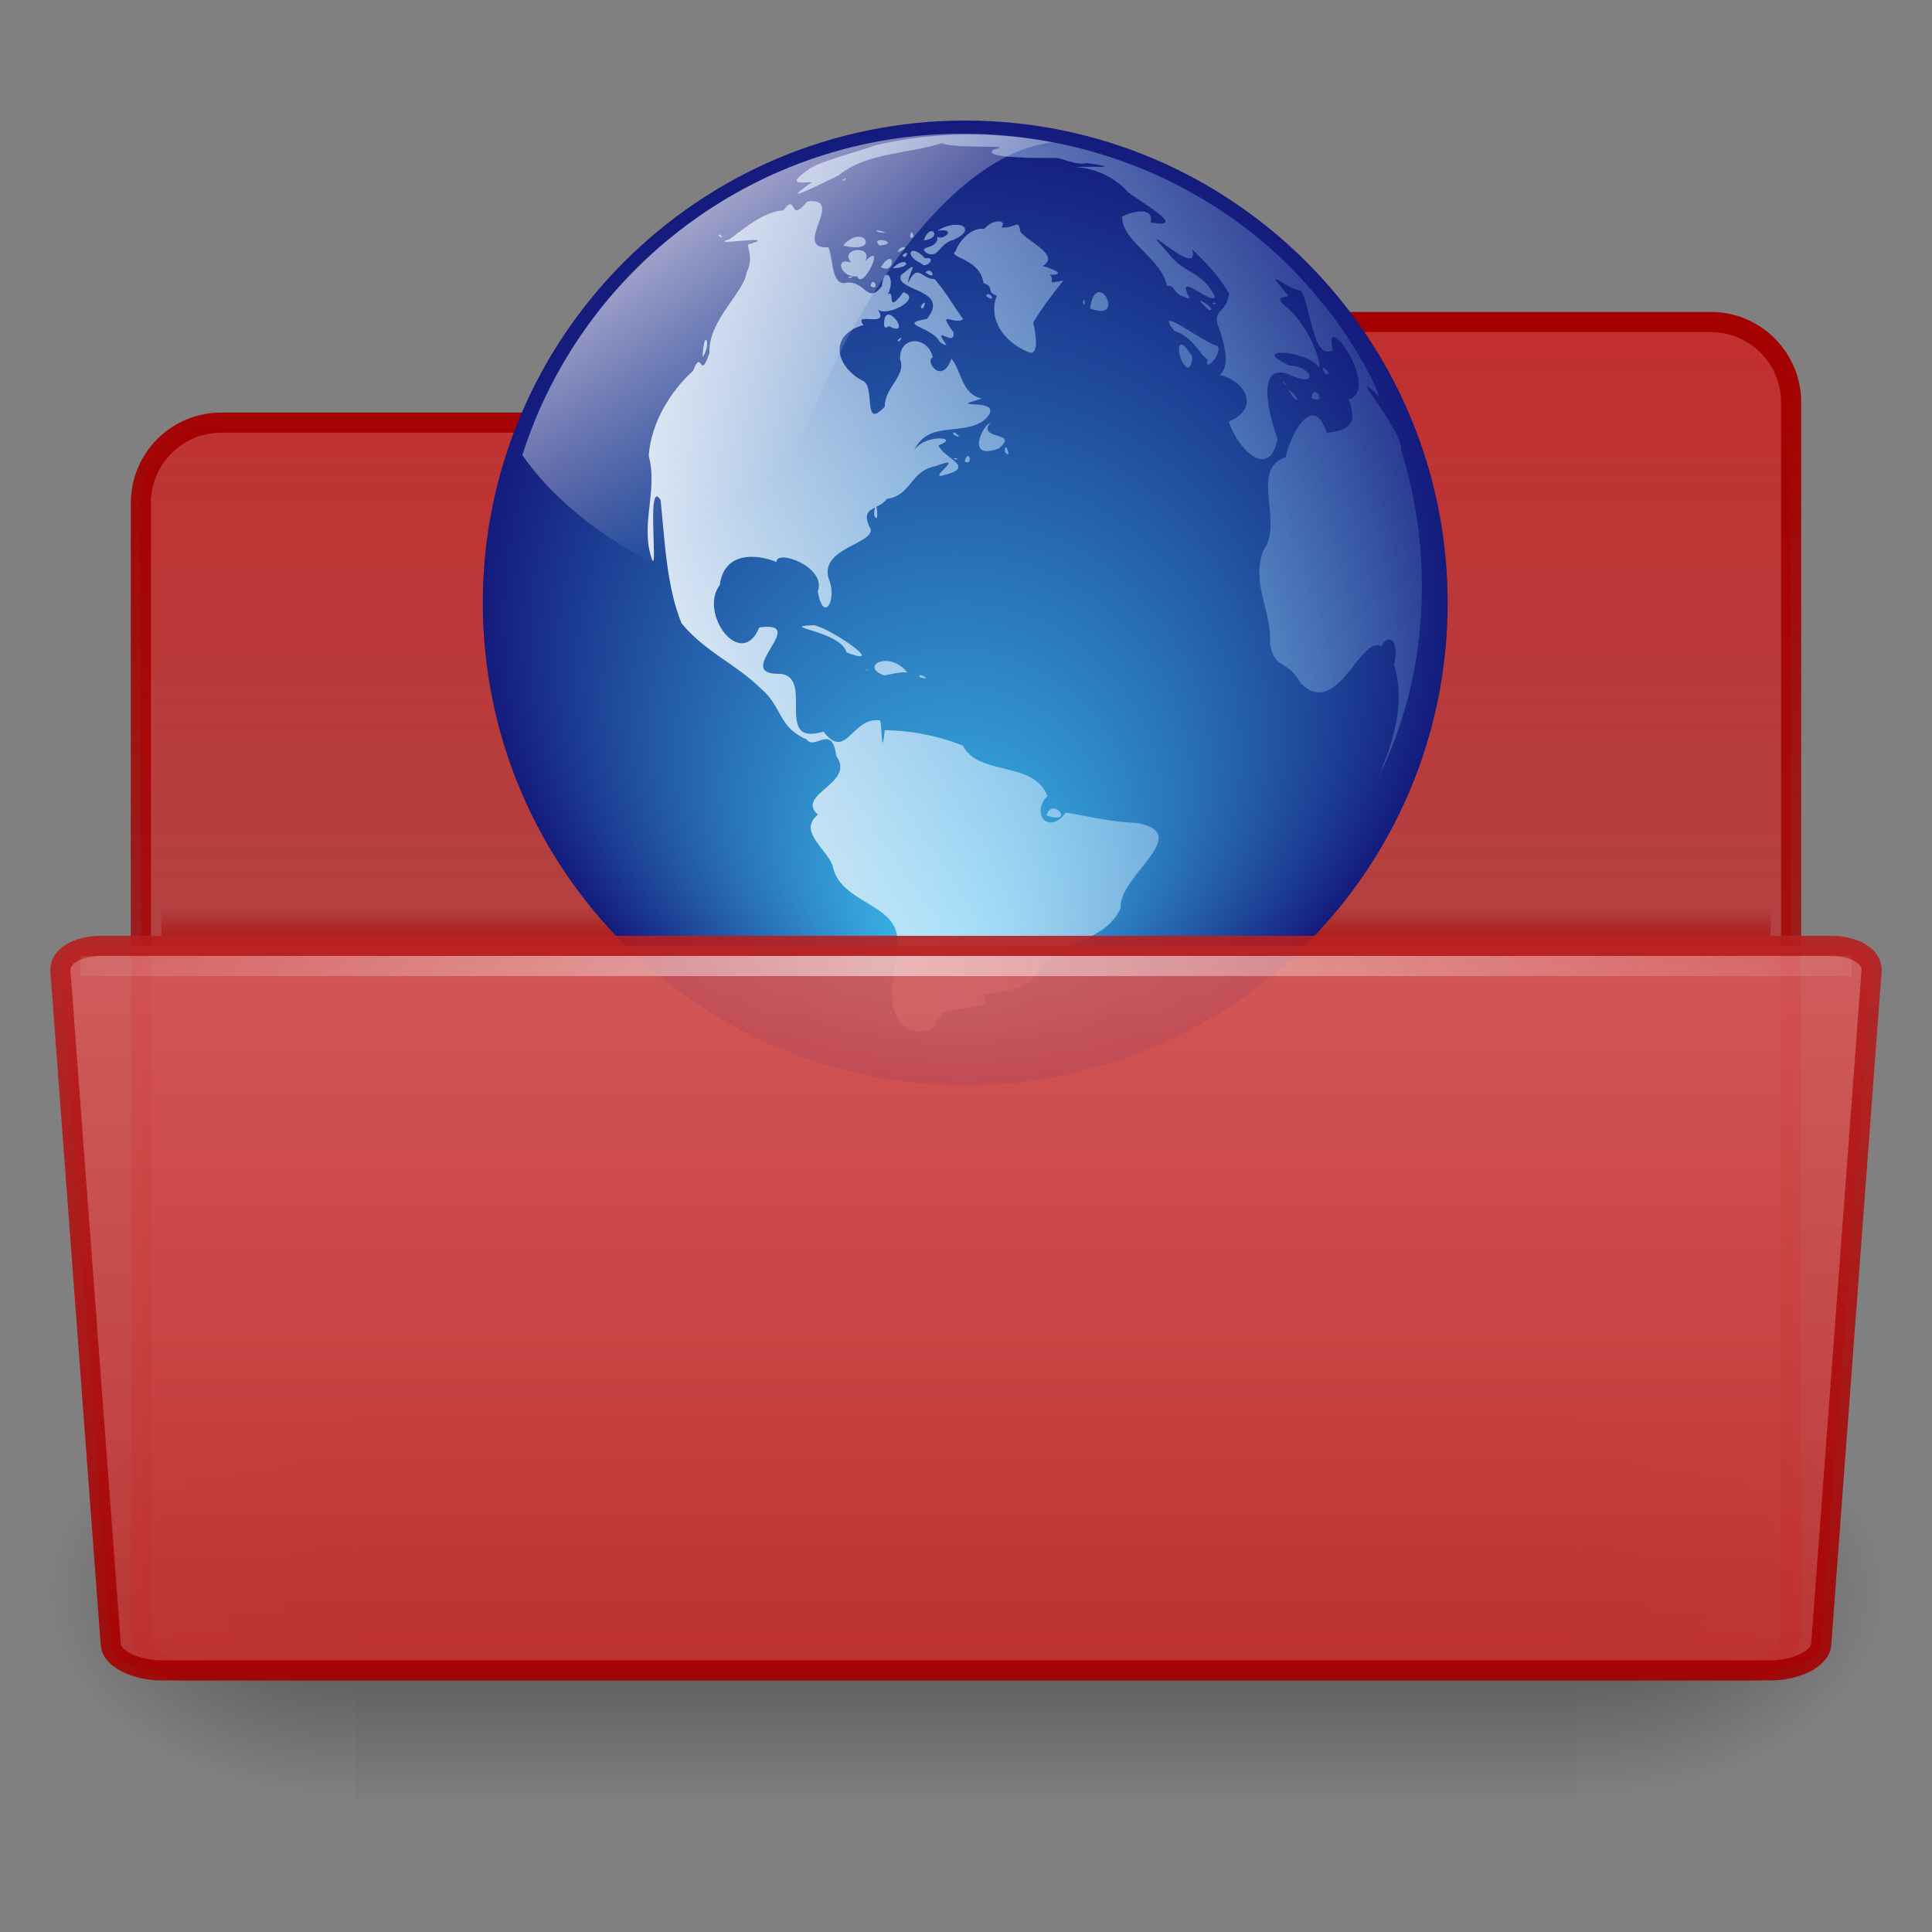 <?xml version="1.0" encoding="UTF-8" standalone="no"?>
<!-- Created with Inkscape (http://www.inkscape.org/) -->

<svg
   xmlns:dc="http://purl.org/dc/elements/1.1/"
   xmlns:cc="http://creativecommons.org/ns#"
   xmlns:rdf="http://www.w3.org/1999/02/22-rdf-syntax-ns#"
   xmlns:svg="http://www.w3.org/2000/svg"
   xmlns="http://www.w3.org/2000/svg"
   xmlns:xlink="http://www.w3.org/1999/xlink"
   xmlns:sodipodi="http://sodipodi.sourceforge.net/DTD/sodipodi-0.dtd"
   xmlns:inkscape="http://www.inkscape.org/namespaces/inkscape"
   width="96"
   height="96"
   id="svg8280"
   sodipodi:version="0.32"
   inkscape:version="0.48.3.1 r9886"
   sodipodi:docname="document-open-remote.svg"
   inkscape:output_extension="org.inkscape.output.svg.inkscape"
   version="1.1">
  <rect width="100%" height="100%" fill="#808080" stroke="none"/>
  <defs
     id="defs8282">
    <linearGradient
       inkscape:collect="always"
       xlink:href="#linearGradient5048-15"
       id="linearGradient3546"
       gradientUnits="userSpaceOnUse"
       gradientTransform="matrix(0.063,0,0,0.043,1.283,18.648)"
       x1="302.857"
       y1="366.648"
       x2="302.857"
       y2="609.505" />
    <linearGradient
       id="linearGradient5048-15">
      <stop
         style="stop-color:black;stop-opacity:0;"
         offset="0"
         id="stop5050-1" />
      <stop
         id="stop5056-5"
         offset="0.5"
         style="stop-color:black;stop-opacity:1;" />
      <stop
         style="stop-color:black;stop-opacity:0;"
         offset="1"
         id="stop5052-0" />
    </linearGradient>
    <radialGradient
       inkscape:collect="always"
       xlink:href="#linearGradient5060-22"
       id="radialGradient3543"
       gradientUnits="userSpaceOnUse"
       gradientTransform="matrix(0.063,0,0,0.043,1.295,18.648)"
       cx="605.714"
       cy="486.648"
       fx="605.714"
       fy="486.648"
       r="117.143" />
    <linearGradient
       inkscape:collect="always"
       id="linearGradient5060-22">
      <stop
         style="stop-color:black;stop-opacity:1;"
         offset="0"
         id="stop5062-8" />
      <stop
         style="stop-color:black;stop-opacity:0;"
         offset="1"
         id="stop5064-1" />
    </linearGradient>
    <radialGradient
       inkscape:collect="always"
       xlink:href="#linearGradient5060-22"
       id="radialGradient3540"
       gradientUnits="userSpaceOnUse"
       gradientTransform="matrix(-0.063,0,0,0.043,46.705,18.648)"
       cx="605.714"
       cy="486.648"
       fx="605.714"
       fy="486.648"
       r="117.143" />
    <linearGradient
       id="linearGradient4064-7-5">
      <stop
         style="stop-color:#c22f2f;stop-opacity:1;"
         offset="0"
         id="stop4066-4-6" />
      <stop
         style="stop-color:#c22f2f;stop-opacity:0.502;"
         offset="1"
         id="stop4068-8-3" />
    </linearGradient>
    <linearGradient
       id="linearGradient4054-7-0">
      <stop
         style="stop-color:#a40000;stop-opacity:1;"
         offset="0"
         id="stop4056-0-4" />
      <stop
         style="stop-color:#a40000;stop-opacity:0.502;"
         offset="1"
         id="stop4058-9-1" />
    </linearGradient>
    <linearGradient
       gradientTransform="matrix(1.003,0,0,1,-8.237,8)"
       y2="19.958"
       x2="71.999"
       y1="14.258"
       x1="71.999"
       gradientUnits="userSpaceOnUse"
       id="linearGradient9101-3">
      <stop
         id="stop9103-0"
         style="stop-color:#a40000;stop-opacity:0;"
         offset="0.25" />
      <stop
         id="stop9105-2"
         style="stop-color:#a40000;stop-opacity:1;"
         offset="1" />
    </linearGradient>
    <linearGradient
       id="linearGradient10176-71"
       gradientUnits="userSpaceOnUse"
       x1="71.999"
       y1="14.258"
       x2="71.999"
       y2="19.958"
       gradientTransform="matrix(1.003,0,0,1,-8.237,8)">
      <stop
         offset="0.004"
         style="stop-color:#eaeaea;stop-opacity:0;"
         id="stop10178-84" />
      <stop
         id="stop10180-1"
         style="stop-color:#ffffff;stop-opacity:0.529;"
         offset="0.461" />
      <stop
         offset="1"
         style="stop-color:#f5f5f5;stop-opacity:0"
         id="stop10182-0" />
    </linearGradient>
    <linearGradient
       inkscape:collect="always"
       xlink:href="#linearGradient9101-3"
       id="linearGradient3270"
       gradientUnits="userSpaceOnUse"
       gradientTransform="matrix(0.371,0,0,0.167,-2.697,19.667)"
       x1="71.999"
       y1="14.258"
       x2="71.999"
       y2="19.958" />
    <linearGradient
       inkscape:collect="always"
       xlink:href="#linearGradient4064-7-5"
       id="linearGradient3273"
       gradientUnits="userSpaceOnUse"
       gradientTransform="translate(-47,0)"
       x1="71"
       y1="8"
       x2="71"
       y2="41.5" />
    <linearGradient
       inkscape:collect="always"
       xlink:href="#linearGradient4054-7-0"
       id="linearGradient3275"
       gradientUnits="userSpaceOnUse"
       gradientTransform="translate(-47,0)"
       x1="71"
       y1="8"
       x2="71"
       y2="41.5" />
    <linearGradient
       inkscape:collect="always"
       xlink:href="#linearGradient10176-71"
       id="linearGradient3413"
       gradientUnits="userSpaceOnUse"
       gradientTransform="matrix(0.455,0,0,0.471,-5.4,7.36)"
       x1="7.238"
       y1="36.005"
       x2="122.171"
       y2="36.005" />
    <linearGradient
       inkscape:collect="always"
       xlink:href="#linearGradient9073-9-7-5"
       id="linearGradient3385-4"
       gradientUnits="userSpaceOnUse"
       gradientTransform="matrix(0.352,0,0,0.355,-85.937,-103.34)"
       x1="167.641"
       y1="328.877"
       x2="167.641"
       y2="407.692" />
    <linearGradient
       id="linearGradient9073-9-7-5">
      <stop
         id="stop9075-9-7-1"
         offset="0"
         style="stop-color:#e47070;stop-opacity:1" />
      <stop
         id="stop9077-5-4-1"
         offset="1"
         style="stop-color:#c22f2f;stop-opacity:1" />
    </linearGradient>
    <linearGradient
       inkscape:collect="always"
       xlink:href="#linearGradient9087-5-2-5"
       id="linearGradient3387-2"
       gradientUnits="userSpaceOnUse"
       gradientTransform="translate(-233.998,-3)"
       x1="206.997"
       y1="16.5"
       x2="206.997"
       y2="44.5" />
    <linearGradient
       inkscape:collect="always"
       id="linearGradient9087-5-2-5">
      <stop
         style="stop-color:#c22f2f;stop-opacity:1"
         offset="0"
         id="stop9089-5-0-4" />
      <stop
         style="stop-color:#a40000;stop-opacity:1"
         offset="1"
         id="stop9091-1-6-6" />
    </linearGradient>
    <linearGradient
       id="linearGradient3142">
      <stop
         style="stop-color:#3cc1ee;stop-opacity:1;"
         offset="0"
         id="stop3144" />
      <stop
         style="stop-color:#141b7c;stop-opacity:1;"
         offset="1"
         id="stop3146" />
    </linearGradient>
    <radialGradient
       gradientUnits="userSpaceOnUse"
       gradientTransform="matrix(0.823,0.231,0.27,-0.963,-96.227,-315.343)"
       fy="-289.913"
       fx="297.45"
       r="17.153"
       cy="-290.592"
       cx="299.448"
       id="XMLID_2_-6">
      <stop
         id="stop228"
         style="stop-color:#FFFFFF"
         offset="0" />
      <stop
         id="stop230"
         style="stop-color:#91d3ff;stop-opacity:0;"
         offset="1" />
    </radialGradient>
    <linearGradient
       inkscape:collect="always"
       id="linearGradient4046">
      <stop
         style="stop-color:#ffffff;stop-opacity:1;"
         offset="0"
         id="stop4048" />
      <stop
         style="stop-color:#ffffff;stop-opacity:0;"
         offset="1"
         id="stop4050" />
    </linearGradient>
    <radialGradient
       inkscape:collect="always"
       xlink:href="#linearGradient3142"
       id="radialGradient3500"
       gradientUnits="userSpaceOnUse"
       cx="138.81"
       cy="147.785"
       fx="135.295"
       fy="217.461"
       r="92.351" />
    <linearGradient
       inkscape:collect="always"
       xlink:href="#XMLID_2_-6"
       id="linearGradient3502"
       gradientUnits="userSpaceOnUse"
       gradientTransform="matrix(0.182,0,0,0.182,219.968,-13.228)"
       x1="-1085.959"
       y1="539.41"
       x2="-474.685"
       y2="375.619" />
    <linearGradient
       inkscape:collect="always"
       xlink:href="#linearGradient4046"
       id="linearGradient3504"
       gradientUnits="userSpaceOnUse"
       gradientTransform="matrix(0.982,0,0,0.979,-0.235,7.487)"
       x1="22.196"
       y1="-3.091"
       x2="51.626"
       y2="35.567" />
    <linearGradient
       inkscape:collect="always"
       xlink:href="#linearGradient5048-15"
       id="linearGradient3064"
       gradientUnits="userSpaceOnUse"
       gradientTransform="matrix(0.063,0,0,0.043,1.283,18.648)"
       x1="302.857"
       y1="366.648"
       x2="302.857"
       y2="609.505" />
    <radialGradient
       inkscape:collect="always"
       xlink:href="#linearGradient5060-22"
       id="radialGradient3066"
       gradientUnits="userSpaceOnUse"
       gradientTransform="matrix(0.063,0,0,0.043,1.295,18.648)"
       cx="605.714"
       cy="486.648"
       fx="605.714"
       fy="486.648"
       r="117.143" />
    <radialGradient
       inkscape:collect="always"
       xlink:href="#linearGradient5060-22"
       id="radialGradient3068"
       gradientUnits="userSpaceOnUse"
       gradientTransform="matrix(-0.063,0,0,0.043,46.705,18.648)"
       cx="605.714"
       cy="486.648"
       fx="605.714"
       fy="486.648"
       r="117.143" />
    <linearGradient
       inkscape:collect="always"
       xlink:href="#linearGradient4064-7-5"
       id="linearGradient3070"
       gradientUnits="userSpaceOnUse"
       gradientTransform="translate(-47,0)"
       x1="71"
       y1="8"
       x2="71"
       y2="41.5" />
    <linearGradient
       inkscape:collect="always"
       xlink:href="#linearGradient4054-7-0"
       id="linearGradient3072"
       gradientUnits="userSpaceOnUse"
       gradientTransform="translate(-47,0)"
       x1="71"
       y1="8"
       x2="71"
       y2="41.5" />
    <linearGradient
       inkscape:collect="always"
       xlink:href="#linearGradient9101-3"
       id="linearGradient3074"
       gradientUnits="userSpaceOnUse"
       gradientTransform="matrix(0.371,0,0,0.167,-2.697,19.667)"
       x1="71.999"
       y1="14.258"
       x2="71.999"
       y2="19.958" />
    <radialGradient
       inkscape:collect="always"
       xlink:href="#linearGradient3142"
       id="radialGradient3076"
       gradientUnits="userSpaceOnUse"
       cx="138.81"
       cy="147.785"
       fx="135.295"
       fy="217.461"
       r="92.351" />
    <linearGradient
       inkscape:collect="always"
       xlink:href="#XMLID_2_-6"
       id="linearGradient3078"
       gradientUnits="userSpaceOnUse"
       gradientTransform="matrix(0.182,0,0,0.182,219.968,-13.228)"
       x1="-1085.959"
       y1="539.41"
       x2="-474.685"
       y2="375.619" />
    <linearGradient
       inkscape:collect="always"
       xlink:href="#linearGradient4046"
       id="linearGradient3080"
       gradientUnits="userSpaceOnUse"
       gradientTransform="matrix(0.982,0,0,0.979,-0.235,7.487)"
       x1="22.196"
       y1="-3.091"
       x2="51.626"
       y2="35.567" />
    <linearGradient
       inkscape:collect="always"
       xlink:href="#linearGradient9073-9-7-5"
       id="linearGradient3082"
       gradientUnits="userSpaceOnUse"
       gradientTransform="matrix(0.352,0,0,0.355,-85.937,-103.34)"
       x1="167.641"
       y1="328.877"
       x2="167.641"
       y2="407.692" />
    <linearGradient
       inkscape:collect="always"
       xlink:href="#linearGradient9087-5-2-5"
       id="linearGradient3084"
       gradientUnits="userSpaceOnUse"
       gradientTransform="translate(-233.998,-3)"
       x1="206.997"
       y1="16.5"
       x2="206.997"
       y2="44.5" />
    <linearGradient
       inkscape:collect="always"
       xlink:href="#linearGradient10176-71"
       id="linearGradient3086"
       gradientUnits="userSpaceOnUse"
       gradientTransform="matrix(0.455,0,0,0.471,-5.4,7.36)"
       x1="7.238"
       y1="36.005"
       x2="122.171"
       y2="36.005" />
    <linearGradient
       inkscape:collect="always"
       xlink:href="#linearGradient9101-3"
       id="linearGradient3099"
       gradientUnits="userSpaceOnUse"
       gradientTransform="matrix(0.742,0,0,0.333,-5.393,-8.667)"
       x1="71.999"
       y1="14.258"
       x2="71.999"
       y2="19.958" />
    <linearGradient
       inkscape:collect="always"
       xlink:href="#linearGradient4064-7-5"
       id="linearGradient3102"
       gradientUnits="userSpaceOnUse"
       gradientTransform="matrix(2,0,0,2,-94,-48)"
       x1="71"
       y1="8"
       x2="71"
       y2="41.5" />
    <linearGradient
       inkscape:collect="always"
       xlink:href="#linearGradient4054-7-0"
       id="linearGradient3104"
       gradientUnits="userSpaceOnUse"
       gradientTransform="matrix(2,0,0,2,-94,-48)"
       x1="71"
       y1="8"
       x2="71"
       y2="41.5" />
    <linearGradient
       inkscape:collect="always"
       xlink:href="#linearGradient5048-15-1"
       id="linearGradient3224"
       gradientUnits="userSpaceOnUse"
       gradientTransform="matrix(0.063,0,0,0.043,1.283,18.648)"
       x1="302.857"
       y1="366.648"
       x2="302.857"
       y2="609.505" />
    <linearGradient
       id="linearGradient5048-15-1">
      <stop
         style="stop-color:black;stop-opacity:0;"
         offset="0"
         id="stop5050-1-1" />
      <stop
         id="stop5056-5-0"
         offset="0.5"
         style="stop-color:black;stop-opacity:1;" />
      <stop
         style="stop-color:black;stop-opacity:0;"
         offset="1"
         id="stop5052-0-8" />
    </linearGradient>
    <radialGradient
       inkscape:collect="always"
       xlink:href="#linearGradient5060-22-8"
       id="radialGradient3226"
       gradientUnits="userSpaceOnUse"
       gradientTransform="matrix(0.063,0,0,0.043,1.295,18.648)"
       cx="605.714"
       cy="486.648"
       fx="605.714"
       fy="486.648"
       r="117.143" />
    <linearGradient
       inkscape:collect="always"
       id="linearGradient5060-22-8">
      <stop
         style="stop-color:black;stop-opacity:1;"
         offset="0"
         id="stop5062-8-3" />
      <stop
         style="stop-color:black;stop-opacity:0;"
         offset="1"
         id="stop5064-1-4" />
    </linearGradient>
    <linearGradient
       inkscape:collect="always"
       xlink:href="#linearGradient4064-7-5-9"
       id="linearGradient3269"
       gradientUnits="userSpaceOnUse"
       gradientTransform="matrix(2,0,0,2,-94,-48)"
       x1="71"
       y1="8"
       x2="71"
       y2="41.5" />
    <linearGradient
       id="linearGradient4064-7-5-9">
      <stop
         style="stop-color:#c22f2f;stop-opacity:1;"
         offset="0"
         id="stop4066-4-6-7" />
      <stop
         style="stop-color:#c22f2f;stop-opacity:0.502;"
         offset="1"
         id="stop4068-8-3-8" />
    </linearGradient>
    <linearGradient
       inkscape:collect="always"
       xlink:href="#linearGradient4054-7-0-8"
       id="linearGradient3271"
       gradientUnits="userSpaceOnUse"
       gradientTransform="matrix(2,0,0,2,-94,-48)"
       x1="71"
       y1="8"
       x2="71"
       y2="41.5" />
    <linearGradient
       id="linearGradient4054-7-0-8">
      <stop
         style="stop-color:#a40000;stop-opacity:1;"
         offset="0"
         id="stop4056-0-4-6" />
      <stop
         style="stop-color:#a40000;stop-opacity:0.502;"
         offset="1"
         id="stop4058-9-1-7" />
    </linearGradient>
    <linearGradient
       inkscape:collect="always"
       xlink:href="#linearGradient9101-3-4"
       id="linearGradient3266"
       gradientUnits="userSpaceOnUse"
       gradientTransform="matrix(0.742,0,0,0.333,-5.393,-8.167)"
       x1="71.999"
       y1="14.258"
       x2="71.999"
       y2="19.958" />
    <linearGradient
       gradientTransform="matrix(1.003,0,0,1,-8.237,8)"
       y2="19.958"
       x2="71.999"
       y1="14.258"
       x1="71.999"
       gradientUnits="userSpaceOnUse"
       id="linearGradient9101-3-4">
      <stop
         id="stop9103-0-7"
         style="stop-color:#a40000;stop-opacity:0;"
         offset="0.25" />
      <stop
         id="stop9105-2-7"
         style="stop-color:#a40000;stop-opacity:1;"
         offset="1" />
    </linearGradient>
    <linearGradient
       inkscape:collect="always"
       xlink:href="#linearGradient9073-9-7-5-7"
       id="linearGradient3255"
       gradientUnits="userSpaceOnUse"
       gradientTransform="matrix(0.703,0,0,0.711,-171.874,-254.68)"
       x1="167.641"
       y1="328.877"
       x2="167.641"
       y2="407.692" />
    <linearGradient
       id="linearGradient9073-9-7-5-7">
      <stop
         id="stop9075-9-7-1-7"
         offset="0"
         style="stop-color:#e47070;stop-opacity:1" />
      <stop
         id="stop9077-5-4-1-7"
         offset="1"
         style="stop-color:#c22f2f;stop-opacity:1" />
    </linearGradient>
    <linearGradient
       inkscape:collect="always"
       xlink:href="#linearGradient9087-5-2-5-9"
       id="linearGradient3257"
       gradientUnits="userSpaceOnUse"
       gradientTransform="matrix(2,0,0,2,-467.995,-54)"
       x1="206.997"
       y1="16.5"
       x2="206.997"
       y2="44.5" />
    <linearGradient
       inkscape:collect="always"
       id="linearGradient9087-5-2-5-9">
      <stop
         style="stop-color:#c22f2f;stop-opacity:1"
         offset="0"
         id="stop9089-5-0-4-6" />
      <stop
         style="stop-color:#a40000;stop-opacity:1"
         offset="1"
         id="stop9091-1-6-6-9" />
    </linearGradient>
    <linearGradient
       inkscape:collect="always"
       xlink:href="#linearGradient10176-71-9"
       id="linearGradient3251"
       gradientUnits="userSpaceOnUse"
       gradientTransform="matrix(0.91,0,0,0.943,-10.801,-33.779)"
       x1="7.238"
       y1="36.005"
       x2="122.171"
       y2="36.005" />
    <linearGradient
       id="linearGradient10176-71-9"
       gradientUnits="userSpaceOnUse"
       x1="71.999"
       y1="14.258"
       x2="71.999"
       y2="19.958"
       gradientTransform="matrix(1.003,0,0,1,-8.237,8)">
      <stop
         offset="0.004"
         style="stop-color:#eaeaea;stop-opacity:0;"
         id="stop10178-84-6" />
      <stop
         id="stop10180-1-8"
         style="stop-color:#ffffff;stop-opacity:0.529;"
         offset="0.461" />
      <stop
         offset="1"
         style="stop-color:#f5f5f5;stop-opacity:0"
         id="stop10182-0-1" />
    </linearGradient>
    <radialGradient
       r="117.143"
       fy="486.648"
       fx="605.714"
       cy="486.648"
       cx="605.714"
       gradientTransform="matrix(-0.063,0,0,0.043,46.705,18.648)"
       gradientUnits="userSpaceOnUse"
       id="radialGradient3199"
       xlink:href="#linearGradient5060-22-8"
       inkscape:collect="always" />
  </defs>
  <sodipodi:namedview
     id="base"
     pagecolor="#ffffff"
     bordercolor="#666666"
     borderopacity="1.0"
     inkscape:pageopacity="0.0"
     inkscape:pageshadow="2"
     inkscape:zoom="6.0416667"
     inkscape:cx="48"
     inkscape:cy="48"
     inkscape:current-layer="layer1"
     showgrid="true"
     inkscape:grid-bbox="true"
     inkscape:document-units="px"
     inkscape:window-width="1064"
     inkscape:window-height="792"
     inkscape:window-x="14"
     inkscape:window-y="57"
     inkscape:window-maximized="0"
     fit-margin-top="0"
     fit-margin-left="0"
     fit-margin-right="0"
     fit-margin-bottom="0" />
  <g
     id="layer1"
     inkscape:label="Layer 1"
     inkscape:groupmode="layer"
     transform="translate(0,48)">
    <g
       id="g3583"
       transform="matrix(2,0,0,2,0,-48)">
      <rect
         y="34.5"
         x="8.825"
         height="10.5"
         width="30.35"
         id="rect13073"
         style="opacity:0.402;fill:url(#linearGradient3224);fill-opacity:1;fill-rule:nonzero;stroke:none;stroke-width:1;marker:none;visibility:visible;display:inline;overflow:visible" />
      <path
         inkscape:connector-curvature="0"
         sodipodi:nodetypes="cccc"
         id="path13075"
         d="m 39.175,34.5 c 0,0 0,10.499 0,10.499 3.237,0.02 7.825,-2.352 7.825,-5.25 0,-2.898 -3.612,-5.249 -7.825,-5.249 z"
         style="opacity:0.402;fill:url(#radialGradient3226);fill-opacity:1;fill-rule:nonzero;stroke:none;stroke-width:1;marker:none;visibility:visible;display:inline;overflow:visible" />
      <path
         inkscape:connector-curvature="0"
         style="opacity:0.402;fill:url(#radialGradient3199);fill-opacity:1;fill-rule:nonzero;stroke:none;stroke-width:1;marker:none;visibility:visible;display:inline;overflow:visible"
         d="m 8.825,34.5 c 0,0 0,10.499 0,10.499 -3.237,0.02 -7.825,-2.352 -7.825,-5.25 0,-2.898 3.612,-5.249 7.825,-5.249 z"
         id="path13077"
         sodipodi:nodetypes="cccc" />
    </g>
    <path
       style="color:#000000;fill:url(#linearGradient3269);fill-opacity:1;fill-rule:evenodd;stroke:url(#linearGradient3271);stroke-width:1;stroke-linecap:butt;stroke-linejoin:miter;stroke-miterlimit:4;stroke-opacity:1;stroke-dasharray:none;stroke-dashoffset:0;marker:none;visibility:visible;display:inline;overflow:visible;enable-background:accumulate"
       d="m 63,-32 c -1.108,0 -2.09,0.465 -2.812,1.188 L 56.375,-27 11,-27 c -2.216,0 -4,1.784 -4,4 l 0,56 c 0,1.108 0.892,2 2,2 l 78,0 c 1.108,0 2,-0.892 2,-2 l 0,-61 c 0,-2.216 -1.784,-4 -4,-4 z"
       id="rect3142"
       inkscape:connector-curvature="0"
       sodipodi:nodetypes="sscsccccccss" />
    <path
       style="opacity:0.5;fill:url(#linearGradient3266);fill-opacity:1;display:inline;enable-background:new"
       id="path39053"
       d="m 8.001,-3.5 c 0.006,0.583 0.012,1.252 0.019,2 l 79.961,0 c 0.006,-0.748 0.012,-1.417 0.019,-2 l -80,0 0.001,0 z"
       inkscape:connector-curvature="0" />
    <g
       transform="matrix(0.446,0,0,0.446,19.406,-45.885)"
       id="g8074">
      <path
         transform="matrix(0.582,0,0,0.582,-16.76,-23.573)"
         d="m 231.161,147.785 c 0,51.004 -41.347,92.351 -92.351,92.351 -51.004,0 -92.351,-41.347 -92.351,-92.351 0,-51.004 41.347,-92.351 92.351,-92.351 51.004,0 92.351,41.347 92.351,92.351 z"
         sodipodi:ry="92.351021"
         sodipodi:rx="92.351021"
         sodipodi:cy="147.785"
         sodipodi:cx="138.80981"
         id="path2285"
         style="fill:url(#radialGradient3076);fill-opacity:1;stroke:none"
         sodipodi:type="arc" />
      <path
         inkscape:connector-curvature="0"
         id="path2197"
         d=""
         style="fill:#000000" />
      <path
         inkscape:connector-curvature="0"
         id="path2185"
         d="m 57.929,109.981 c -3.266,-1.602 -1.61,-5.67 -1.54,-9.105 0.92,-5.111 -6.363,-4.612 -7.17,-9.302 -0.927,-1.996 -3.782,-3.745 -1.602,-5.556 -2.568,-2.284 4.255,-3.464 2.042,-6.541 -0.476,-3.687 -2.352,-0.551 -3.324,-1.848 -3.154,-1.36 -2.685,-3.616 -5.032,-5.621 -2.951,-2.878 -6.172,-4.056 -8.879,-7.298 -1.666,-4.059 -1.863,-9.108 -2.335,-13.742 -1.607,-2.565 -0.264,8.235 -0.96,6.611 -1.376,-3.871 0.691,-7.581 -0.365,-11.549 0.254,-3.711 2.478,-7.243 4.931,-9.446 1.059,-2.668 0.71,1.308 1.842,-2.032 -0.195,-3.533 3.914,-6.792 4.117,-8.924 1.035,-1.906 -0.386,-3.287 0.468,-3.211 3.389,-1.079 -5.187,0.344 -2.365,-0.506 1.846,-1.365 3.872,-3.065 6.012,-3.224 1.609,-2.119 0.492,1.649 2.657,-0.983 4.413,-0.542 -1.846,5.356 2.351,5.109 0.565,1.236 0.301,3.84 1.677,4.002 2.457,-0.597 2.557,2.53 4.289,0.321 0.204,-2.412 1.63,-0.987 0.663,0.915 0.885,-0.664 -0.286,2.509 1.723,-0.239 2.203,0.673 -1.779,2.8 -2.825,1.934 1.351,2.173 -2.873,0.119 -1.613,1.723 -3.981,1.138 -3.051,4.657 -0.096,6.211 1.489,0.573 -0.077,5.613 2.475,2.88 -0.09,-2.07 2.448,-3.44 1.695,-5.292 -0.08,-2.699 3.159,-2.559 3.641,-0.187 -0.928,0.324 0.999,3.19 2.082,0.147 1.107,1.219 1.081,3.961 3.399,4.436 -4.72,1.361 3.146,-0.378 0.318,2.351 -2.466,1.942 -6.379,-0.052 -7.925,3.536 0.989,-1.976 5.437,-1.66 2.752,-0.66 0.717,1.493 4.154,2.378 0.781,3.257 -2.455,0.782 2.699,-2.431 -1.078,-0.957 -2.905,0.553 -2.66,3.246 -5.428,3.648 -1.022,1.362 -3.175,0.793 -1.811,3.381 0.292,1.648 -5.827,2.146 -4.651,5.604 0.935,2.198 -0.595,5.005 -1.247,1.341 1.013,-2.799 -4.69,-4.762 -4.593,-3.295 -2.226,-0.911 -5.834,-1.181 -6.323,2.56 -2.396,3.167 2.385,9.603 4.396,4.736 5.684,-0.8 -2.796,5.008 1.925,5.159 4.621,-0.162 -0.587,8.24 5.233,6.439 2.552,3.342 3.136,-1.664 6.267,-1.242 0.25,-0.254 0.162,4.833 0.555,1.093 2.857,0.015 5.926,0.606 8.691,1.711 1.862,3.483 7.858,1.617 9.443,5.626 -1.913,1.886 0.1,4.444 2.036,1.84 2.608,0.427 4.976,1.029 7.948,1.153 6.424,1.22 -2.122,5.896 -1.828,9.475 -1.851,4.138 -7.466,3.533 -9.439,7.505 -1.276,1.855 -5.077,1.899 -5.886,2.141 1.773,2.057 -4.619,1.063 -4.673,2.36 -1.634,1.088 0.4,1.327 -2.25,1.752 l -0.529,-0.057 -0.64,-0.138 -1.73e-4,-9e-5 z m -2.258,-1.912 c -0.008,-0.613 0.56,0.607 0,0 z M 73.078,86.105 c 0.651,-2.19 3.307,1.12 0,0 z m 37.01,-4.313 c 1.66,-3.993 3.018,-8.287 1.712,-12.477 0.619,-2.339 -0.405,-3.758 -1.433,-2.071 -2.377,-1.209 -4.877,8.195 -8.966,4.134 -1.512,-2.753 -2.866,-1.399 -3.416,-4.349 0.235,-3.701 -2.099,-6.56 -0.785,-10.359 2.41,-3.242 -1.555,-9.135 2.526,-10.48 0.534,-2.589 3.12,-7.336 4.571,-2.705 2.611,-0.279 3.428,-1.08 2.457,-3.704 3.652,-1.232 -2.97,-10.451 -1.771,-5.526 -2.228,1.285 -2.429,-4.879 -3.558,-6.605 -1.874,-0.32 -4.28,-2.919 -1.71,0.217 1.248,0.942 -2.17,-0.214 0.353,1.825 1.92,1.749 3.421,4.997 3.426,6.552 -1.271,-1.98 -8.027,-2.403 -3.387,-0.271 2.683,0.111 3.447,2.671 -0.129,0.954 -3.693,-1.298 -2.007,5.011 -1.144,7.239 -0.984,4.724 -4.507,1 -5.446,-1.938 3.681,-1.566 1.691,-4.642 -1.039,-5.183 1.177,-0.915 0.622,-3.183 0.037,-4.984 -1.073,-2.468 0.782,-1.738 1.035,-4.107 -1.266,-2.188 -2.625,-3.43 -4.109,-4.926 1.035,3.692 -6.926,-4.239 -2.771,0.317 1.844,2.529 3.865,1.978 5.309,4.98 -0.297,1.041 -4.573,-3.156 -2.819,0.177 -2.026,-0.361 -1.461,-1.496 -2.529,-1.402 -0.631,-3.111 -5.078,-4.993 -4.99,-7.711 1.131,-0.614 3.635,-1.114 3.157,0.644 4.376,0.806 -1.111,-2.275 -2.496,-3.354 -1.657,-1.908 -4.145,-2.753 -5.934,-2.808 2.179,-0.12 5.457,0.193 1.39,-0.45 -1.468,0.299 -2.805,-0.609 -3.543,-0.569 -1.601,0.017 -8.72,0.058 -6.798,-0.982 2.685,-0.501 -4.742,-0.013 -5.846,-0.666 -3.827,1.225 -8.373,1.012 -11.563,3.62 -1.598,0.735 -7.211,3.651 -2.912,0.738 -1.29,-0.002 -2.947,0.366 -0.385,-1.436 1.311,-0.924 4.694,-1.7 7.484,-2.698 18.038,-4.176 37.964,2.923 49.523,17.341 2.58,2.98 5.664,8.001 6.576,10.706 -4.234,-4.081 2.68,3.727 2.426,5.905 3.702,11.833 3.03,25.28 -2.506,36.415 z M 58.952,70.703 c -0.333,-0.66 1.7,0.461 0,0 z m -3.953,-0.194 c -2.81,-1.012 0.547,-2.881 2.579,-0.327 -0.86,-0.086 -1.903,0.214 -2.579,0.327 z m -2.06,-0.532 c 0.706,-0.335 0.016,-0.123 0,0 z m -2.14,-2.034 c -0.601,-2.375 -7.636,-2.853 -3.831,-3.023 1.266,-0.208 8.868,4.944 3.831,3.023 z m 3.073,-15.286 c 0.15,-2.993 0.716,1.513 0,0 z M 63.964,46.677 c 0.421,-1.655 1.036,0.56 0,0 z m -1.227,-0.327 c 0.671,-0.207 0.335,0.317 0,0 z m 5.711,-0.727 c -0.103,-1.633 0.915,1.026 0,0 z m -0.717,-0.378 c -3.575,1.3 -1.901,-2.404 -0.912,-2.9 -1.533,2.007 3.399,0.924 0.912,2.9 z m -5.032,-1.596 c -0.223,-0.784 1.476,0.908 0,0 z M 100.6,39.556 c -1.79,-2.529 1.643,1.298 0,0 z m 2.006,0.057 c 0.186,-1.927 1.908,0.835 0,0 z M 99.485,37.939 c -0.629,-0.896 1.119,1.089 0,0 z m 4.626,-1.078 c -0.96,-1.582 1.269,0.463 0,0 z M 88.591,36.086 c -1.061,-1.015 -1.109,-4.029 0.551,-1.36 0.437,0.195 -0.049,2.027 -0.551,1.36 z m 2.436,-0.79 c -0.923,-0.542 -1.569,-2.483 -3.692,-3.169 -2.443,-3.087 3.092,1.159 4.521,1.574 1.36,0.264 -1.288,3.443 -0.829,1.595 z M 34.763,35.042 c 0.166,-3.595 1.04,-1.329 0,0 z m 36.347,-0.544 c -2.813,-1.107 -4.582,-3.746 -3.566,-6.298 -1.318,-0.466 -0.108,-0.908 -1.487,-1.415 -0.371,-2.798 -4.095,-2.812 -3.091,-3.555 0.214,-0.721 1.494,-2.702 3.185,-2.471 0.946,-1.149 2.638,-1.043 1.891,-0.163 1.76,0.133 1.86,-1.085 2.136,0.49 0.985,1.21 4.449,2.608 2.495,3.801 2.82,0.894 1.394,1.019 0.769,0.976 0.706,0.656 -0.632,1.128 1.531,0.64 -1.408,1.784 -2.328,2.942 -3.378,4.708 0.21,0.684 0.787,3.809 -0.485,3.287 z m -9.901,-1.131 c -0.863,-1.743 -4.951,-1.948 -1.437,-2.59 2.698,-3.366 -3.693,-3.04 -2.888,-4.874 2.354,-1.977 0.754,-0.23 0.781,0.871 1.136,-2.305 1.384,-0.445 2.955,-0.418 1.156,1.316 2.273,3.214 3.162,4.457 -0.937,0.743 -3.012,-1.217 -1.058,1.466 0.209,1.834 -2.553,-1.123 -0.776,1.428 l -0.27,-0.047 -0.469,-0.293 1.4e-5,5e-6 z M 56.491,33.165 c 0.853,-0.822 0.123,0.529 0,0 z m -1.504,-1.624 c -0.116,-3.431 3.375,1.524 0.54,0.055 l -0.395,0.199 -0.144,-0.254 2e-6,-4e-6 z m 22.945,-1.922 c 0.691,-4.821 4.217,1.668 0,0 z m 13.256,0.184 c -2.771,-2.448 1.304,0.165 0,0 z M 59.071,29.408 c 0.872,-1.358 0.255,0.941 0,0 z m 18.078,-0.529 c 0.312,-0.859 0.192,1.081 0,0 z m 14.388,0.155 c 0.671,-0.207 0.335,0.317 0,0 z M 66.334,28.233 c 0.395,-0.756 1.328,0.958 0,0 z M 53.471,27.119 c 0.32,-1.35 1.092,0.731 0,0 z m -1.485,-1.078 c -1.764,0.24 -2.675,-2.214 -0.648,-1.531 -1.482,-1.586 2.469,-2.063 1.554,-0.158 2.399,-2.442 -0.271,3.431 -0.906,1.689 z m -1.008,0.067 c 1.134,-0.181 0.014,0.315 0,0 z m 8.613,-0.5 c 0.652,-0.781 1.422,1.065 0,0 z m -4.972,-0.593 c 1.634,-2.48 1.689,0.959 0,0 z m 1.326,0.125 c 1.461,-1.525 2.495,-0.049 0,0 z m 3.19,-0.538 c -2.083,-0.916 -1.122,-2.307 0.413,-0.56 1.426,-0.284 0.126,1.304 -0.413,0.56 z m -2.096,-0.924 c 0.968,-0.847 0.276,0.785 0,0 z m 2.77,-0.18 c -1.332,-0.954 1.325,-0.343 1.097,-1.88 0.635,0.532 2.33,-1.014 0.026,-0.651 2.258,-1.463 4.619,-0.267 1.775,1.02 -1.59,0.369 -1.565,2.034 -2.898,1.511 z m -3.317,-0.14 c 0.283,-0.945 1.687,-0.569 0,0 z m -6.072,-0.758 c 2.449,-2.676 4.19,1.133 0,0 z m 4.067,0.02 c -1.298,-1.215 2.614,-0.294 0,6e-6 l 0,-6e-6 z m 4.921,-0.583 c 0.762,-2.211 2.215,-0.202 0,0 z m -0.911,-0.182 c 0.516,0.009 0.193,-0.022 0,0 z M 57.891,21.724 c 0.011,-1.389 0.811,0.255 0,0 z M 36.533,21.491 c 0.098,-0.456 0.795,0.693 0,0 z m 17.862,-0.367 c -1.297,-0.606 2.159,0.338 0,0 z m -3.968,-5.855 c 0.979,-0.543 -0.444,0.56 0,0 z"
         style="fill:url(#linearGradient3078);fill-opacity:1" />
      <g
         transform="matrix(0.339,0,0,0.339,-896.689,-180.77)"
         id="Foreground_Grid_1_" />
      <path
         inkscape:connector-curvature="0"
         sodipodi:nodetypes="cccscc"
         id="path4041-0"
         d="m 63.785,10.148 c -23.005,0 -42.502,15.063 -49.1,35.813 4.987,7.165 14.114,13.004 25.544,16.392 0.316,-1.411 0.638,-2.825 1.009,-4.251 C 48.068,31.822 61.975,12.271 73.813,11.126 70.569,10.488 67.216,10.148 63.785,10.148 z"
         style="fill:url(#linearGradient3080);fill-opacity:1;stroke:none" />
    </g>
    <g
       id="g3035">
      <path
         d="m 90.494,33.714 c -0.061,0.753 -1.336,1.286 -2.5,1.286 l -79.99,0 c -1.164,0 -2.438,-0.533 -2.5,-1.286 L 3.005,0.286 c -0.085,-0.751 0.836,-1.286 2,-1.286 l 85.989,0 c 1.164,0 2.089,0.535 2,1.286 l -2.5,33.428 z"
         id="path3300"
         style="opacity:0.9;color:#000000;fill:url(#linearGradient3255);fill-opacity:1;fill-rule:nonzero;stroke:url(#linearGradient3257);stroke-width:1;stroke-linecap:butt;stroke-linejoin:miter;stroke-miterlimit:4;stroke-opacity:1;stroke-dasharray:none;stroke-dashoffset:0;marker:none;visibility:visible;display:inline;overflow:visible;enable-background:new"
         sodipodi:nodetypes="cccccccccc"
         inkscape:connector-curvature="0" />
      <rect
         ry="0"
         rx="0"
         y="-0.5"
         x="4"
         height="1"
         width="88"
         id="rect3521-5"
         style="fill:url(#linearGradient3251);fill-opacity:1;stroke:none;display:inline;enable-background:new" />
    </g>
  </g>
</svg>
